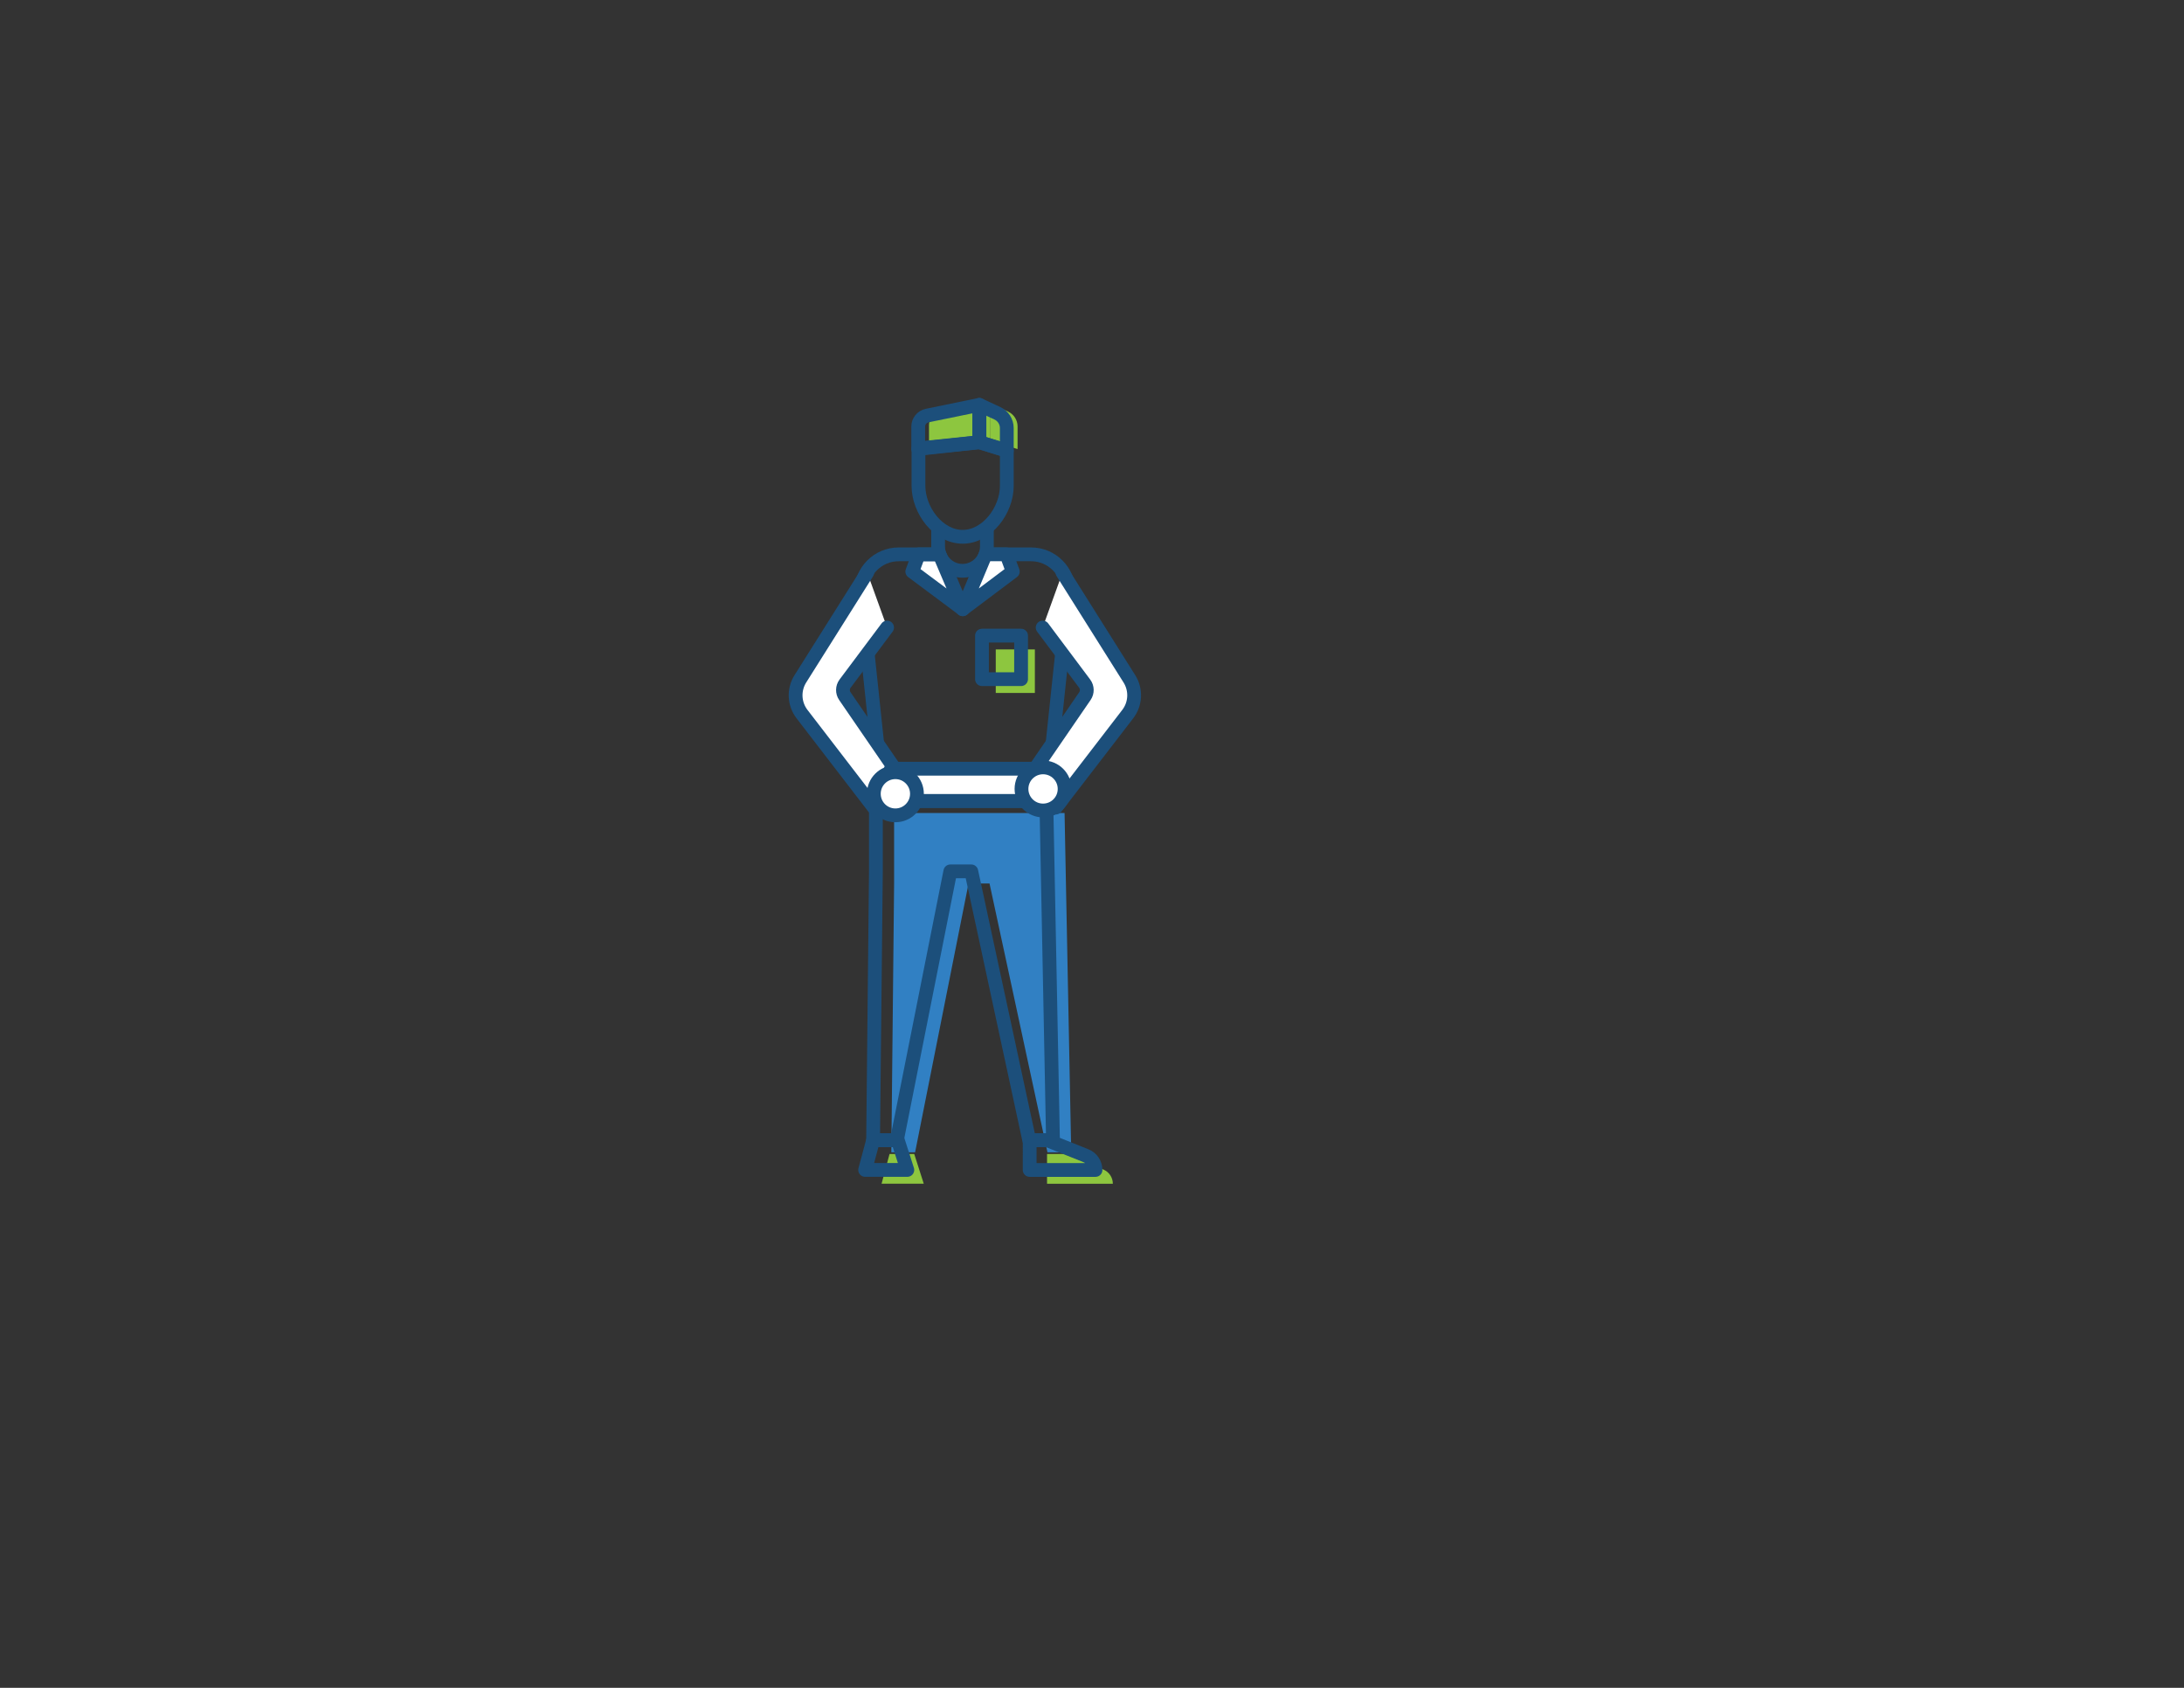 <?xml version="1.0" encoding="utf-8"?>
<!-- Generator: Adobe Illustrator 23.0.1, SVG Export Plug-In . SVG Version: 6.00 Build 0)  -->
<svg version="1.1" id="Layer_1" xmlns="http://www.w3.org/2000/svg" xmlns:xlink="http://www.w3.org/1999/xlink" x="0px" y="0px"
	 viewBox="0 0 792 612" style="enable-background:new 0 0 792 612;" xml:space="preserve">
<rect x="0" y="0" width="792" height="612" fill="#333333" stroke="none"/>
<style type="text/css">
	.st0{fill:#D6E15B;}
	.st1{fill:#3180C3;}
	.st2{fill:#FFFFFF;stroke:#39B54A;stroke-width:5;stroke-linecap:round;stroke-linejoin:round;stroke-miterlimit:10;}
	.st3{fill:#D7DF23;}
	.st4{fill:none;stroke:#39B54A;stroke-width:5;stroke-linejoin:round;stroke-miterlimit:10;}
	.st5{fill:#FFFFFF;stroke:#1C4F7B;stroke-width:5;stroke-linejoin:round;stroke-miterlimit:10;}
	.st6{fill:none;stroke:#1C4F7B;stroke-width:5;stroke-linejoin:round;stroke-miterlimit:10;}
	.st7{fill:none;stroke:#1C4F7B;stroke-width:5;stroke-linecap:round;stroke-linejoin:round;stroke-miterlimit:10;}
	.st8{fill:#FFFFFF;stroke:#1C4F7B;stroke-width:5;stroke-linecap:round;stroke-linejoin:round;stroke-miterlimit:10;}
	.st9{fill:#1C4F7B;}
	.st10{fill:#1C4F7B;stroke:#1C4F7B;stroke-width:5;stroke-linejoin:round;stroke-miterlimit:10;}
	.st11{fill:#5EB5E5;}
	.st12{fill:#8172B4;}
	.st13{fill:#2D77BA;stroke:#1C4F7B;stroke-width:5;stroke-linejoin:round;stroke-miterlimit:10;}
	.st14{fill:none;stroke:#39B54A;stroke-width:5;stroke-linecap:round;stroke-linejoin:round;stroke-miterlimit:10;}
	.st15{fill:none;stroke:#39B54A;stroke-width:6;stroke-linejoin:round;stroke-miterlimit:10;}
	.st16{fill:#39B54A;stroke:#39B54A;stroke-width:5;stroke-linejoin:round;stroke-miterlimit:10;}
	.st17{fill:#39B54A;stroke:#39B54A;stroke-width:5;stroke-linecap:round;stroke-linejoin:round;stroke-miterlimit:10;}
	.st18{fill:none;stroke:#39B54A;stroke-width:4;stroke-linecap:round;stroke-linejoin:round;stroke-miterlimit:10;}
	.st19{fill:none;stroke:#39B54A;stroke-width:3;stroke-linecap:round;stroke-linejoin:round;stroke-miterlimit:10;}
	.st20{fill:none;stroke:#39B54A;stroke-width:2;stroke-linecap:round;stroke-linejoin:round;stroke-miterlimit:10;}
	.st21{fill:none;stroke:#39B54A;stroke-linecap:round;stroke-linejoin:round;stroke-miterlimit:10;}
	.st22{fill:none;stroke:#39B54A;stroke-width:0.75;stroke-linecap:round;stroke-linejoin:round;stroke-miterlimit:10;}
	.st23{fill:none;stroke:#39B54A;stroke-width:0.5;stroke-linecap:round;stroke-linejoin:round;stroke-miterlimit:10;}
	.st24{fill:none;stroke:#39B54A;stroke-width:0.25;stroke-linecap:round;stroke-linejoin:round;stroke-miterlimit:10;}
	.st25{fill:#8DC63F;}
	.st26{fill:#39B44A;}
</style>
<path class="st25" d="M359.09,146.21l-18.94,3.88c-1.9,0.39-3.26,2.06-3.26,3.99v8.1l22.2-2.41V146.21z"/>
<path class="st25" d="M359.04,146.21l6.54,3.04c2.09,0.97,3.43,3.07,3.43,5.38v8.2l-9.98-3.09V146.21z"/>
<polygon class="st1" points="388.46,417.82 379.85,417.82 358.84,320.35 351.23,320.35 331.85,417.82 323.23,417.82 324.24,320.35 
	324.24,294.8 386.05,294.8 "/>
<path class="st25" d="M379.7,418.44h6.36l14,5.6c2.12,0.85,3.5,2.9,3.5,5.18l0,0H379.7V418.44z"/>
<path class="st6" d="M373.41,413.44h6.36l14,5.6c2.12,0.85,3.5,2.9,3.5,5.18l0,0h-23.87V413.44z"/>
<polygon class="st6" points="381.85,413.42 373.24,413.42 352.23,315.95 344.62,315.95 325.24,413.42 316.62,413.42 317.63,315.95 
	317.63,290.4 379.44,290.4 "/>
<polygon class="st25" points="334.99,429.21 319.69,429.21 322.58,418.44 331.54,418.44 "/>
<polygon class="st6" points="329.03,424.21 313.73,424.21 316.62,413.44 325.58,413.44 "/>
<rect x="361.1" y="235.48" class="st25" width="14.18" height="15.78"/>
<path class="st6" d="M355.18,146.8l-18.94,3.88c-1.9,0.39-3.26,2.06-3.26,3.99v8.1l22.2-2.41V146.8z"/>
<path class="st6" d="M355.13,146.8l6.54,3.04c2.09,0.97,3.43,3.07,3.43,5.38v8.2l-9.98-3.09V146.8z"/>
<path class="st6" d="M365.11,163.4v12.77c0,8.84-7.17,18.47-16.02,18.47c-8.84,0-16.02-9.62-16.02-18.47v-13.57l22.05-2.28
	L365.11,163.4z"/>
<path class="st6" d="M357.88,191.91v6.22c0,4.88-3.96,8.84-8.84,8.84h0c-4.88,0-8.84-3.96-8.84-8.84v-6.22"/>
<path class="st6" d="M317.63,290.4h61.86l8.02-75.79c0-7.52-6.09-13.61-13.61-13.61h-15.67"/>
<polygon class="st8" points="349.17,220.91 330.83,207.24 333.14,201 340.69,201 "/>
<polygon class="st8" points="349.09,220.91 367.28,207.24 364.97,201 357.43,201 "/>
<rect x="317.63" y="278.73" class="st8" width="61.85" height="11.67"/>
<path class="st8" d="M385.31,207.61l24.25,38.53c2.5,3.97,2.26,9.08-0.6,12.79l-26.07,33.89l-6.75-15.23l17.29-25.19
	c0.94-1.37,0.9-3.19-0.09-4.52l-15.23-20.34"/>
<circle class="st8" cx="378.25" cy="286.06" r="7.82"/>
<path class="st6" d="M320.31,290.4l-8.02-75.79c0-7.52,6.09-13.61,13.61-13.61h15.67"/>
<path class="st8" d="M314.49,207.61l-24.25,38.53c-2.5,3.97-2.26,9.08,0.6,12.79l26.07,33.89l6.75-15.23l-17.29-25.19
	c-0.94-1.37-0.9-3.19,0.09-4.52l15.23-20.34"/>
<circle class="st8" cx="324.7" cy="287.82" r="7.82"/>
<rect x="356.1" y="230.48" class="st7" width="14.18" height="15.78"/>
</svg>
